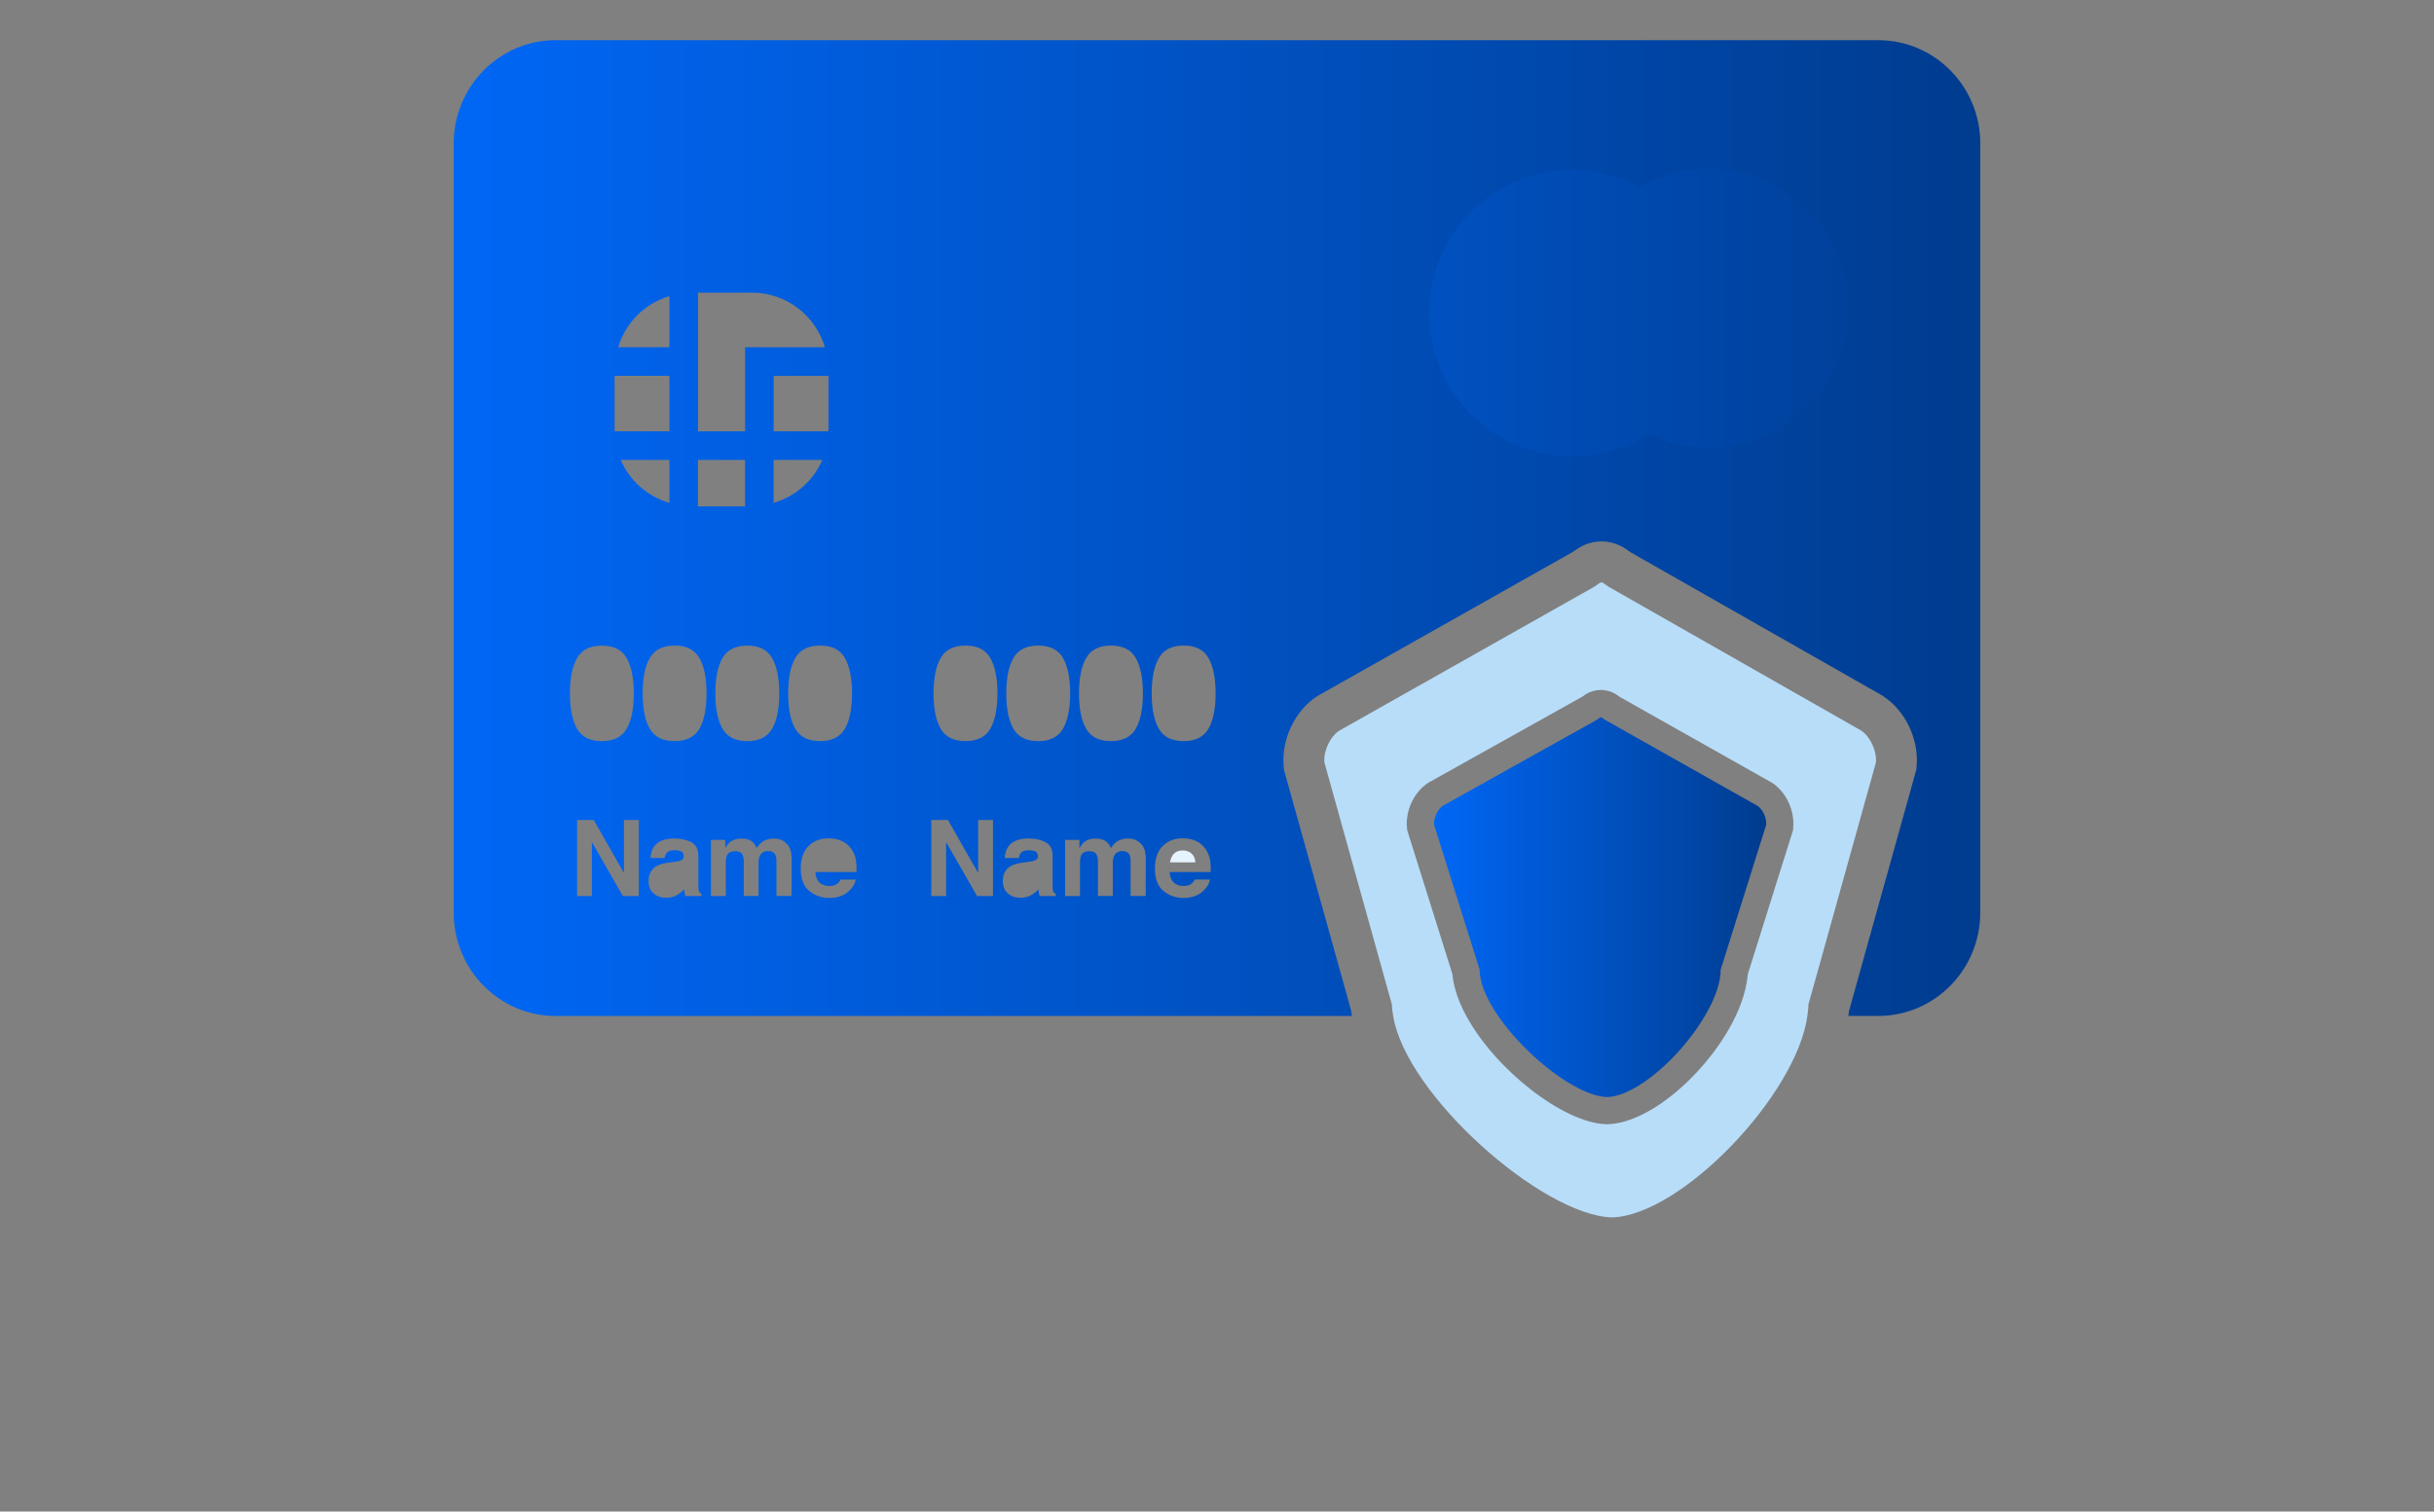 <?xml version="1.0" encoding="utf-8"?>
<!-- Generator: Adobe Illustrator 16.0.0, SVG Export Plug-In . SVG Version: 6.00 Build 0)  -->
<!DOCTYPE svg PUBLIC "-//W3C//DTD SVG 1.1//EN" "http://www.w3.org/Graphics/SVG/1.1/DTD/svg11.dtd">
<svg version="1.1" id="Layer_1" xmlns="http://www.w3.org/2000/svg" xmlns:xlink="http://www.w3.org/1999/xlink" x="0px" y="0px"
	 width="314px" height="195px" viewBox="0 0 314 195" enable-background="new 0 0 314 195" xml:space="preserve">
<rect x="0" y="0" width="314" height="195" fill="#808080" stroke="none"/>
<g id="Layer_1_1_" display="none">
	<g id="Layer_2" display="inline">
		<g id="Credit_Card-4">
			<path fill="#CFE9FF" d="M305.311,13.707v134.828c0,14.895-12.072,26.967-26.967,26.967H35.656
				c-14.893,0-26.965-12.072-26.965-26.967V13.707c0-14.894,12.072-26.966,26.965-26.966h242.688
				C293.238-13.259,305.311-1.187,305.311,13.707z M264.863,114.828c0.006-11.168-9.045-20.229-20.215-20.232
				c-6.781-0.004-13.113,3.391-16.862,9.045c-6.183-9.307-18.731-11.838-28.037-5.656s-11.836,18.732-5.653,28.037
				c6.18,9.303,18.73,11.836,28.035,5.654c2.242-1.49,4.164-3.412,5.655-5.654c6.173,9.309,18.726,11.85,28.03,5.674
				C261.471,127.943,264.865,121.611,264.863,114.828z M103.07,60.896V33.931c0-3.725-3.02-6.742-6.742-6.742H55.88
				c-3.724,0-6.74,3.02-6.74,6.742v26.965c0,3.726,3.018,6.743,6.74,6.743h40.448C100.051,67.638,103.07,64.621,103.07,60.896z"/>
			<path display="none" fill="#0067CC" d="M278.344-20H35.656C17.049-19.978,1.971-4.897,1.949,13.707v134.828
				c0.022,18.607,15.1,33.686,33.707,33.707h242.688c18.606-0.021,33.686-15.1,33.707-33.707V13.707
				C312.029-4.899,296.951-19.978,278.344-20z M298.57,148.535c0,11.172-9.057,20.227-20.227,20.227H35.656
				c-11.169,0-20.224-9.055-20.224-20.227V13.707c0-11.17,9.055-20.226,20.224-20.226h242.688c11.17,0,20.227,9.056,20.227,20.226
				V148.535z"/>
			<path display="none" fill="#3D9AE2" d="M55.879,74.378h40.448c7.446,0,13.483-6.035,13.483-13.481V33.931
				c0-7.445-6.037-13.482-13.483-13.482H55.879c-7.445,0-13.481,6.037-13.481,13.482v26.965
				C42.398,68.343,48.434,74.378,55.879,74.378z M55.879,33.931h40.448v26.965H55.879V33.931z"/>
			<path display="none" fill="#3D9AE2" d="M244.639,87.863c-6.166,0.01-12.141,2.137-16.923,6.025
				c-11.563-9.385-28.546-7.615-37.93,3.947c-9.386,11.564-7.617,28.547,3.946,37.932c9.902,8.035,24.08,8.035,33.981,0
				c11.563,9.383,28.548,7.615,37.933-3.947c9.383-11.563,7.615-28.547-3.947-37.932C256.876,89.977,250.85,87.848,244.639,87.863z
				 M210.932,128.311c-7.447,0-13.482-6.035-13.482-13.482c0-7.443,6.035-13.48,13.482-13.48c7.444,0,13.481,6.037,13.481,13.48
				C224.414,122.275,218.377,128.311,210.932,128.311z M244.639,128.311c-3.224,0.01-6.34-1.154-8.766-3.275
				c2.715-6.533,2.715-13.881,0-20.412c2.426-2.119,5.542-3.283,8.766-3.275c7.444,0,13.481,6.037,13.481,13.48
				C258.121,122.275,252.084,128.311,244.639,128.311z"/>
			<rect x="258.121" y="27.188" fill="#3D9AE2" width="13.482" height="26.967"/>
			<rect x="231.156" y="27.188" fill="#3D9AE2" width="13.482" height="26.967"/>
			<rect x="204.189" y="27.188" fill="#3D9AE2" width="13.482" height="26.967"/>
			<rect x="177.225" y="27.188" fill="#3D9AE2" width="13.481" height="26.967"/>
			<rect x="42.398" y="101.346" fill="#3D9AE2" width="13.481" height="13.48"/>
			<rect x="69.363" y="101.346" fill="#3D9AE2" width="13.483" height="13.48"/>
			<rect x="96.327" y="101.346" fill="#3D9AE2" width="13.483" height="13.48"/>
			<rect x="123.293" y="101.346" fill="#3D9AE2" width="13.482" height="13.48"/>
			<rect x="42.398" y="128.311" fill="#3D9AE2" width="94.379" height="13.482"/>
		</g>
	</g>
</g>
<g id="Layer_2_1_" display="none">
	<g id="XMLID_7_" display="inline">
		
			<linearGradient id="XMLID_2_" gradientUnits="userSpaceOnUse" x1="19.421" y1="144.238" x2="244.69" y2="144.238" gradientTransform="matrix(1 0 0 -1 24.945 225.359)">
			<stop  offset="0" style="stop-color:#0067F5"/>
			<stop  offset="1" style="stop-color:#003C8F"/>
		</linearGradient>
		<path id="XMLID_130_" fill="url(#XMLID_2_)" d="M257.14,162.684H56.861c-6.905,0-12.495-5.592-12.495-12.494V12.055
			c0-6.901,5.59-12.496,12.495-12.496H257.14c6.901,0,12.494,5.595,12.494,12.496v138.135
			C269.634,157.092,264.041,162.684,257.14,162.684"/>
		<rect id="XMLID_129_" x="63.786" y="112.195" fill="#3D9AE2" width="34.955" height="23.303"/>
		<rect id="XMLID_128_" x="114.278" y="112.195" fill="#3D9AE2" width="34.953" height="23.303"/>
		<rect id="XMLID_127_" x="164.769" y="112.195" fill="#3D9AE2" width="34.955" height="23.303"/>
		<rect id="XMLID_126_" x="215.261" y="112.195" fill="#3D9AE2" width="34.954" height="23.303"/>
		<path id="XMLID_125_" fill="#F4EDD7" d="M121.054,69.469H68.659c-2.687,0-4.873-2.182-4.873-4.873V27.739
			c0-2.692,2.186-4.875,4.873-4.875h52.395c2.692,0,4.875,2.183,4.875,4.875v36.856C125.929,67.288,123.746,69.469,121.054,69.469"
			/>
		<path id="XMLID_122_" fill="#F3D55C" d="M121.054,73.354H68.659c-4.827,0-8.758-3.93-8.758-8.758V27.739
			c0-4.829,3.931-8.761,8.758-8.761h52.395c4.828,0,8.76,3.932,8.76,8.761v36.856C129.813,69.424,125.882,73.354,121.054,73.354
			 M68.659,26.748c-0.551,0-0.99,0.443-0.99,0.991v36.856c0,0.549,0.439,0.99,0.99,0.99h52.395c0.549,0,0.991-0.441,0.991-0.99
			V27.739c0-0.548-0.442-0.991-0.991-0.991H68.659z"/>
		<path id="XMLID_121_" fill="#F4EDD7" d="M125.929,27.739c0-2.696-2.183-4.875-4.875-4.875h-18.429H91.964
			c-2.695,0-4.875,2.179-4.875,4.875v10.66v26.196c0,2.691,2.18,4.873,4.875,4.873h5.787c2.691,0,4.874-2.182,4.874-4.873V43.273
			c0-2.692,2.179-4.874,4.875-4.874h13.556c2.691,0,4.875-2.183,4.875-4.874v-5.786H125.929z"/>
		<path id="XMLID_118_" fill="#F3D55C" d="M97.751,73.354h-5.787c-4.828,0-8.759-3.93-8.759-8.758V27.739
			c0-4.829,3.931-8.761,8.759-8.761h29.09c4.828,0,8.76,3.932,8.76,8.761v5.786c0,4.828-3.932,8.758-8.76,8.758h-13.555
			c-0.553,0-0.991,0.441-0.991,0.99v21.322C106.509,69.424,102.578,73.354,97.751,73.354 M91.964,26.748
			c-0.551,0-0.99,0.443-0.99,0.991v36.856c0,0.549,0.438,0.99,0.99,0.99h5.787c0.547,0,0.99-0.441,0.99-0.99V43.273
			c0-4.828,3.93-8.758,8.758-8.758h13.555c0.549,0,0.991-0.442,0.991-0.99v-5.786c0-0.548-0.442-0.991-0.991-0.991H91.964z"/>
		<line id="XMLID_117_" fill="none" x1="102.625" y1="53.934" x2="125.929" y2="53.934"/>
		<path id="XMLID_116_" fill="#F3D55C" d="M125.929,57.818h-23.304c-2.147,0-3.884-1.738-3.884-3.885
			c0-2.144,1.736-3.883,3.884-3.883h23.304c2.147,0,3.885,1.739,3.885,3.883C129.813,56.08,128.076,57.818,125.929,57.818"/>
		<line id="XMLID_115_" fill="none" x1="87.09" y1="38.399" x2="63.786" y2="38.399"/>
		<path id="XMLID_114_" fill="#F3D55C" d="M87.09,42.283H63.787c-2.148,0-3.885-1.74-3.885-3.884c0-2.146,1.737-3.884,3.885-3.884
			H87.09c2.147,0,3.884,1.738,3.884,3.884C90.974,40.543,89.237,42.283,87.09,42.283"/>
		<line id="XMLID_113_" fill="none" x1="87.09" y1="53.934" x2="63.786" y2="53.934"/>
		<path id="XMLID_112_" fill="#F3D55C" d="M87.09,57.818H63.787c-2.148,0-3.885-1.738-3.885-3.885c0-2.144,1.737-3.883,3.885-3.883
			H87.09c2.147,0,3.884,1.739,3.884,3.883C90.974,56.08,89.237,57.818,87.09,57.818"/>
		<path id="XMLID_111_" fill="#3D9AE2" d="M199.724,18.979h-34.955c-2.146,0-3.885,1.74-3.885,3.886
			c0,2.144,1.737,3.884,3.885,3.884h34.955c2.148,0,3.883-1.74,3.883-3.884C203.606,20.719,201.872,18.979,199.724,18.979"/>
		<path id="XMLID_110_" fill="#3D9AE2" d="M254.099,22.864c0-2.146-1.733-3.886-3.884-3.886h-34.954
			c-2.148,0-3.885,1.74-3.885,3.886c0,2.144,1.734,3.884,3.885,3.884h34.954C252.364,26.748,254.099,25.006,254.099,22.864"/>
		<path id="XMLID_109_" fill="#3D9AE2" d="M168.651,38.399h-3.883c-2.146,0-3.885,1.739-3.885,3.884s1.737,3.885,3.885,3.885h3.883
			c2.148,0,3.885-1.74,3.885-3.885S170.8,38.399,168.651,38.399"/>
		<path id="XMLID_108_" fill="#3D9AE2" d="M191.956,38.399h-7.768c-2.148,0-3.885,1.739-3.885,3.884s1.735,3.885,3.885,3.885h7.768
			c2.148,0,3.883-1.74,3.883-3.885S194.104,38.399,191.956,38.399"/>
		<path id="XMLID_107_" fill="#3D9AE2" d="M211.376,38.399h-3.886c-2.146,0-3.884,1.739-3.884,3.884s1.736,3.885,3.884,3.885h3.886
			c2.146,0,3.885-1.74,3.885-3.885S213.522,38.399,211.376,38.399"/>
		<path id="XMLID_106_" fill="#3D9AE2" d="M234.679,38.399h-7.768c-2.146,0-3.885,1.739-3.885,3.884s1.738,3.885,3.885,3.885h7.768
			c2.148,0,3.885-1.74,3.885-3.885S236.827,38.399,234.679,38.399"/>
		<path id="XMLID_105_" fill="#3D9AE2" d="M247.457,39.524c-0.702,0.737-1.126,1.748-1.126,2.759c0,1.012,0.424,2.021,1.126,2.76
			c0.733,0.697,1.705,1.125,2.758,1.125c1.009,0,2.017-0.428,2.759-1.125c0.697-0.738,1.125-1.748,1.125-2.76
			c0-1.011-0.428-2.021-1.125-2.759C251.496,38.088,248.896,38.088,247.457,39.524"/>
	</g>
</g>
<g id="Layer_3">
	<g>
		<g>
			
				<linearGradient id="SVGID_1_" gradientUnits="userSpaceOnUse" x1="84.65" y1="184.019" x2="229.674" y2="184.019" gradientTransform="matrix(1 0 0 -1 24.945 225.359)">
				<stop  offset="0" style="stop-color:#0067F5"/>
				<stop  offset="1" style="stop-color:#003C8F"/>
			</linearGradient>
			<rect x="109.595" y="14.553" fill="url(#SVGID_1_)" width="145.023" height="53.574"/>
			<path display="none" fill="#B7DDF9" d="M87.026,85.219c-0.695,0-1.16,0.35-1.38,1.035c-0.228,0.689-0.34,1.76-0.34,3.201
				c0,1.371,0.112,2.422,0.34,3.15c0.222,0.732,0.687,1.088,1.38,1.088c0.699,0,1.157-0.355,1.371-1.088
				c0.217-0.729,0.322-1.771,0.322-3.15c0-1.441-0.104-2.512-0.322-3.201C88.183,85.568,87.722,85.219,87.026,85.219z"/>
			<path display="none" fill="#B7DDF9" d="M87.322,112.379l-0.435,0.072c-0.402,0.072-0.695,0.164-0.87,0.264
				c-0.3,0.172-0.445,0.441-0.445,0.805c0,0.322,0.093,0.561,0.274,0.705c0.185,0.145,0.404,0.217,0.668,0.217
				c0.414,0,0.791-0.117,1.145-0.361c0.35-0.236,0.529-0.672,0.547-1.313v-0.705c-0.119,0.072-0.244,0.139-0.369,0.186
				C87.708,112.293,87.54,112.34,87.322,112.379z"/>
			<path display="none" fill="#B7DDF9" d="M77.647,93.695c0.699,0,1.154-0.361,1.371-1.094c0.214-0.725,0.322-1.773,0.322-3.15
				c0-1.443-0.107-2.506-0.322-3.197c-0.217-0.691-0.672-1.033-1.371-1.033c-0.695,0-1.163,0.348-1.384,1.033
				c-0.228,0.691-0.341,1.76-0.341,3.197c0,1.377,0.113,2.418,0.341,3.15C76.484,93.334,76.945,93.695,77.647,93.695z"/>
			<path display="none" fill="#B7DDF9" d="M96.409,93.695c0.697,0,1.153-0.361,1.37-1.094c0.211-0.725,0.323-1.773,0.323-3.15
				c0-1.443-0.107-2.506-0.323-3.197c-0.217-0.691-0.676-1.033-1.37-1.033c-0.695,0-1.16,0.348-1.388,1.033
				c-0.222,0.691-0.336,1.76-0.336,3.197c0,1.377,0.112,2.418,0.336,3.15C95.251,93.334,95.712,93.695,96.409,93.695z"/>
			<path display="none" fill="#B7DDF9" d="M106.884,109.711c-0.486,0-0.862,0.137-1.129,0.412c-0.271,0.279-0.436,0.654-0.508,1.123
				h3.267c-0.036-0.508-0.205-0.885-0.505-1.143C107.704,109.842,107.329,109.711,106.884,109.711z"/>
			<path display="none" fill="#B7DDF9" d="M133.021,112.379l-0.437,0.072c-0.403,0.072-0.693,0.164-0.871,0.264
				c-0.297,0.172-0.445,0.441-0.445,0.805c0,0.322,0.092,0.561,0.277,0.705c0.181,0.145,0.404,0.217,0.668,0.217
				c0.416,0,0.793-0.117,1.147-0.361c0.343-0.236,0.526-0.672,0.541-1.313v-0.705c-0.119,0.072-0.244,0.139-0.369,0.186
				C133.403,112.293,133.239,112.34,133.021,112.379z"/>
			<path display="none" fill="#B7DDF9" d="M124.554,85.219c-0.698,0-1.16,0.35-1.385,1.035c-0.224,0.689-0.34,1.76-0.34,3.201
				c0,1.371,0.116,2.422,0.34,3.15c0.225,0.732,0.689,1.088,1.385,1.088s1.154-0.355,1.371-1.088
				c0.218-0.729,0.322-1.771,0.322-3.15c0-1.441-0.104-2.512-0.322-3.201C125.708,85.568,125.249,85.219,124.554,85.219z"/>
			<path display="none" fill="#B7DDF9" d="M105.794,93.695c0.699,0,1.152-0.361,1.371-1.094c0.211-0.725,0.323-1.773,0.323-3.15
				c0-1.443-0.112-2.506-0.323-3.197c-0.218-0.691-0.676-1.033-1.371-1.033c-0.696,0-1.158,0.348-1.389,1.033
				c-0.224,0.691-0.335,1.76-0.335,3.197c0,1.377,0.108,2.418,0.335,3.15C104.636,93.334,105.095,93.695,105.794,93.695z"/>
			<path display="none" fill="#B7DDF9" d="M152.708,85.219c-0.699,0-1.166,0.35-1.392,1.035c-0.226,0.689-0.337,1.76-0.337,3.201
				c0,1.371,0.111,2.422,0.337,3.15c0.226,0.732,0.692,1.088,1.392,1.088c0.692,0,1.152-0.355,1.363-1.088
				c0.219-0.729,0.33-1.771,0.33-3.15c0-1.441-0.111-2.512-0.33-3.201C153.86,85.568,153.406,85.219,152.708,85.219z"/>
			<path display="none" fill="#B7DDF9" d="M133.938,85.219c-0.698,0-1.16,0.35-1.392,1.035c-0.219,0.689-0.334,1.76-0.334,3.201
				c0,1.371,0.115,2.422,0.334,3.15c0.23,0.732,0.692,1.088,1.392,1.088c0.692,0,1.147-0.355,1.371-1.088
				c0.211-0.729,0.323-1.771,0.323-3.15c0-1.441-0.112-2.512-0.323-3.201C135.091,85.568,134.636,85.219,133.938,85.219z"/>
			<path display="none" fill="#B7DDF9" d="M143.322,93.695c0.692,0,1.153-0.361,1.371-1.094c0.211-0.725,0.323-1.773,0.323-3.15
				c0-1.443-0.112-2.506-0.323-3.197c-0.217-0.691-0.679-1.033-1.371-1.033c-0.698,0-1.159,0.348-1.391,1.033
				c-0.224,0.691-0.337,1.76-0.337,3.197c0,1.377,0.113,2.418,0.337,3.15C142.163,93.338,142.624,93.695,143.322,93.695z"/>
			<path fill="#E6F4FF" d="M152.583,109.711c-0.488,0-0.863,0.137-1.135,0.412c-0.264,0.279-0.436,0.654-0.507,1.123h3.271
				c-0.041-0.508-0.205-0.885-0.51-1.143C153.406,109.842,153.023,109.711,152.583,109.711z"/>
			
				<linearGradient id="SVGID_2_" gradientUnits="userSpaceOnUse" x1="33.585" y1="157.232" x2="230.525" y2="157.232" gradientTransform="matrix(1 0 0 -1 24.945 225.359)">
				<stop  offset="0" style="stop-color:#0067F5"/>
				<stop  offset="1" style="stop-color:#003C8F"/>
			</linearGradient>
			<path fill="url(#SVGID_2_)" d="M255.47,18.504c0-7.346-5.891-13.32-13.147-13.32H71.683c-7.246,0-13.152,5.975-13.152,13.32
				v99.24c0,7.355,5.906,13.326,13.152,13.326h102.734c-0.026-0.217-0.092-0.436-0.105-0.658l-0.79-2.854l-0.981-3.52l-6.775-24.268
				l-0.126-0.482l-0.046-0.5c-0.289-3.439,1.482-7.125,4.316-8.963l0.131-0.086l0.146-0.078l32.697-18.448l0.211-0.146
				c0.513-0.361,1.699-1.219,3.505-1.219c1.827,0,3.021,0.869,3.526,1.246c0.053,0.039,0.111,0.08,0.186,0.131l32.38,18.428
				l0.146,0.086l0.133,0.092c2.82,1.848,4.58,5.529,4.289,8.957l-0.039,0.494l-0.139,0.48l-6.77,24.273l-0.98,3.514l-0.791,2.84
				c-0.021,0.219-0.065,0.455-0.101,0.674h3.877c7.248,0,13.147-5.971,13.147-13.328V18.504H255.47L255.47,18.504z M151.653,114.027
				c0.289,0.186,0.641,0.271,1.055,0.271c0.428,0,0.777-0.105,1.047-0.338c0.146-0.117,0.276-0.281,0.391-0.494h1.938
				c-0.053,0.43-0.283,0.871-0.705,1.313c-0.646,0.705-1.563,1.063-2.729,1.063c-0.962,0-1.82-0.305-2.551-0.896
				c-0.738-0.6-1.107-1.568-1.107-2.9c0-1.26,0.329-2.223,0.995-2.895c0.673-0.672,1.529-1.002,2.597-1.002
				c0.633,0,1.201,0.113,1.707,0.336c0.502,0.232,0.916,0.588,1.252,1.074c0.303,0.43,0.488,0.93,0.582,1.504
				c0.053,0.328,0.07,0.803,0.06,1.436h-5.28C150.921,113.23,151.179,113.736,151.653,114.027z M155.896,94.012
				c-0.612,1.061-1.674,1.594-3.196,1.594c-1.521,0-2.59-0.525-3.203-1.594c-0.611-1.063-0.922-2.584-0.922-4.563
				c0-1.971,0.311-3.492,0.922-4.561c0.621-1.068,1.682-1.607,3.203-1.607c1.518,0,2.584,0.533,3.196,1.607
				c0.612,1.061,0.924,2.59,0.924,4.561C156.82,91.428,156.517,92.951,155.896,94.012z M145.729,110.297
				c-0.172-0.336-0.481-0.508-0.937-0.508c-0.521,0-0.883,0.217-1.082,0.652c-0.104,0.23-0.158,0.5-0.158,0.83v4.316h-1.911v-4.316
				c0-0.428-0.046-0.746-0.132-0.943c-0.164-0.348-0.475-0.52-0.942-0.52c-0.541,0-0.903,0.172-1.087,0.52
				c-0.1,0.211-0.152,0.502-0.152,0.896v4.371h-1.924v-7.244h1.846v1.055c0.237-0.375,0.455-0.646,0.666-0.805
				c0.361-0.283,0.842-0.422,1.43-0.422c0.553,0,1,0.119,1.338,0.363c0.275,0.225,0.488,0.514,0.632,0.869
				c0.25-0.424,0.554-0.738,0.917-0.936c0.395-0.205,0.822-0.299,1.313-0.299c0.315,0,0.631,0.053,0.941,0.186
				c0.305,0.125,0.594,0.344,0.844,0.652c0.205,0.258,0.344,0.566,0.409,0.936c0.054,0.238,0.073,0.596,0.073,1.068l-0.014,4.568
				h-1.943v-4.615C145.859,110.699,145.813,110.475,145.729,110.297z M133.595,109.854c-0.217-0.111-0.521-0.164-0.924-0.164
				c-0.453,0-0.775,0.111-0.963,0.338c-0.136,0.164-0.225,0.381-0.271,0.658h-1.83c0.04-0.633,0.218-1.154,0.534-1.563
				c0.504-0.641,1.367-0.955,2.596-0.955c0.797,0,1.502,0.158,2.128,0.475c0.62,0.316,0.923,0.91,0.923,1.771v3.336
				c0,0.23,0.008,0.5,0.014,0.838c0.013,0.25,0.053,0.42,0.117,0.5c0.066,0.092,0.152,0.166,0.277,0.225v0.277h-2.063
				c-0.06-0.146-0.092-0.283-0.118-0.41c-0.026-0.131-0.04-0.277-0.054-0.441c-0.263,0.283-0.565,0.527-0.91,0.727
				c-0.416,0.236-0.875,0.35-1.391,0.35c-0.664,0-1.209-0.186-1.642-0.561c-0.429-0.375-0.646-0.908-0.646-1.596
				c0-0.891,0.342-1.537,1.037-1.938c0.379-0.211,0.938-0.369,1.678-0.461l0.654-0.086c0.348-0.039,0.6-0.092,0.758-0.164
				c0.271-0.111,0.408-0.297,0.408-0.535C133.904,110.178,133.798,109.975,133.595,109.854z M133.938,95.613
				c-1.524,0-2.589-0.533-3.205-1.602c-0.61-1.063-0.92-2.584-0.92-4.557c0-1.971,0.308-3.49,0.92-4.566
				c0.616-1.066,1.681-1.607,3.205-1.607c1.517,0,2.583,0.541,3.196,1.607c0.613,1.076,0.923,2.598,0.923,4.566
				c0,1.971-0.31,3.488-0.923,4.557C136.521,95.072,135.46,95.613,133.938,95.613z M139.196,89.451c0-1.971,0.311-3.492,0.924-4.563
				c0.611-1.066,1.68-1.607,3.202-1.607c1.517,0,2.577,0.535,3.196,1.607c0.613,1.063,0.923,2.592,0.923,4.563
				c0,1.977-0.31,3.492-0.923,4.561c-0.613,1.061-1.674,1.594-3.196,1.594s-2.591-0.525-3.202-1.594
				C139.507,92.951,139.196,91.428,139.196,89.451z M127.753,94.012c-0.609,1.061-1.678,1.594-3.199,1.594
				c-1.52,0-2.586-0.525-3.2-1.594c-0.62-1.063-0.922-2.584-0.922-4.563c0-1.971,0.303-3.492,0.922-4.561
				c0.61-1.068,1.674-1.607,3.2-1.607c1.519,0,2.587,0.533,3.199,1.607c0.617,1.061,0.922,2.59,0.922,4.561
				C128.673,91.428,128.363,92.951,127.753,94.012z M128.097,105.781v9.809h-2.051l-3.994-6.961v6.961h-1.907v-9.809h2.147
				l3.896,6.842v-6.842H128.097z M105.962,114.027c0.287,0.186,0.64,0.271,1.047,0.271c0.432,0,0.781-0.105,1.052-0.338
				c0.146-0.117,0.276-0.281,0.392-0.494h1.938c-0.054,0.43-0.283,0.871-0.702,1.313c-0.648,0.705-1.559,1.063-2.729,1.063
				c-0.961,0-1.818-0.305-2.555-0.896c-0.738-0.6-1.107-1.568-1.107-2.9c0-1.26,0.336-2.223,1-2.895
				c0.668-0.672,1.529-1.002,2.597-1.002c0.632,0,1.196,0.113,1.706,0.336c0.501,0.232,0.92,0.588,1.256,1.074
				c0.297,0.43,0.488,0.93,0.577,1.504c0.049,0.328,0.071,0.803,0.062,1.436H105.2C105.229,113.23,105.483,113.736,105.962,114.027z
				 M100.03,110.297c-0.168-0.336-0.48-0.508-0.933-0.508c-0.521,0-0.884,0.217-1.084,0.652c-0.103,0.23-0.157,0.5-0.157,0.83v4.316
				h-1.904v-4.316c0-0.428-0.047-0.746-0.136-0.943c-0.157-0.348-0.472-0.52-0.938-0.52c-0.541,0-0.903,0.172-1.088,0.52
				c-0.103,0.211-0.151,0.502-0.151,0.896v4.371h-1.921v-7.244h1.843v1.055c0.233-0.375,0.458-0.646,0.665-0.805
				c0.365-0.283,0.841-0.422,1.427-0.422c0.558,0,1.002,0.119,1.345,0.363c0.277,0.225,0.484,0.514,0.629,0.869
				c0.25-0.424,0.558-0.738,0.922-0.936c0.393-0.205,0.824-0.299,1.307-0.299c0.318,0,0.635,0.053,0.941,0.186
				c0.313,0.125,0.594,0.344,0.845,0.652c0.204,0.258,0.342,0.566,0.411,0.936c0.05,0.238,0.07,0.596,0.07,1.068l-0.014,4.568
				h-1.945v-4.615C100.165,110.699,100.118,110.475,100.03,110.297z M87.896,109.854c-0.211-0.111-0.519-0.164-0.923-0.164
				c-0.451,0-0.774,0.111-0.965,0.338c-0.135,0.164-0.223,0.381-0.271,0.658h-1.828c0.039-0.633,0.221-1.154,0.533-1.563
				c0.504-0.641,1.371-0.955,2.594-0.955c0.801,0,1.506,0.158,2.129,0.475c0.619,0.316,0.926,0.91,0.926,1.771v3.336
				c0,0.23,0.002,0.5,0.013,0.838c0.015,0.25,0.053,0.42,0.116,0.5c0.066,0.092,0.15,0.166,0.277,0.225v0.277h-2.066
				c-0.053-0.146-0.094-0.283-0.116-0.41c-0.022-0.131-0.042-0.277-0.056-0.441c-0.264,0.283-0.566,0.527-0.91,0.727
				c-0.411,0.236-0.876,0.35-1.393,0.35c-0.664,0-1.207-0.186-1.643-0.561c-0.428-0.375-0.643-0.908-0.643-1.596
				c0-0.891,0.344-1.537,1.039-1.938c0.379-0.211,0.938-0.369,1.676-0.461l0.646-0.086c0.354-0.039,0.61-0.092,0.766-0.164
				c0.27-0.111,0.408-0.297,0.408-0.535C88.21,110.178,88.104,109.975,87.896,109.854z M90.227,94.012
				c-0.613,1.061-1.681,1.594-3.2,1.594s-2.587-0.525-3.199-1.594c-0.613-1.063-0.92-2.584-0.92-4.563
				c0-1.971,0.303-3.492,0.92-4.561c0.612-1.068,1.68-1.607,3.199-1.607s2.587,0.533,3.2,1.607c0.612,1.061,0.919,2.59,0.919,4.561
				C91.148,91.428,90.839,92.951,90.227,94.012z M79.288,55.48v-6.998h7.072v7.156h-7.049C79.312,55.585,79.288,55.539,79.288,55.48
				z M106.874,55.48c0,0.059-0.017,0.105-0.02,0.16h-7.049v-7.152h7.072v6.992H106.874L106.874,55.48z M99.802,59.33h6.285
				c-1.142,2.684-3.461,4.713-6.285,5.551V59.33z M97.968,44.796L97.968,44.796L96.122,44.8v10.838h-6.074V37.754h6.983
				c4.445,0,8.177,2.986,9.39,7.046L97.968,44.796L97.968,44.796z M86.36,44.796h-6.609c0.945-3.17,3.437-5.654,6.609-6.596V44.796z
				 M86.36,59.33v5.551c-2.828-0.838-5.145-2.867-6.288-5.551H86.36z M90.042,59.33h6.073v5.998h-6.073V59.33z M96.409,83.289
				c1.518,0,2.586,0.533,3.199,1.607c0.609,1.063,0.92,2.59,0.92,4.561s-0.307,3.494-0.92,4.555
				c-0.609,1.068-1.682,1.602-3.199,1.602c-1.523,0-2.587-0.533-3.203-1.602c-0.613-1.061-0.92-2.584-0.92-4.555
				s0.303-3.498,0.92-4.561C93.821,83.822,94.886,83.289,96.409,83.289z M77.647,83.289c1.52,0,2.583,0.533,3.195,1.607
				c0.613,1.063,0.92,2.59,0.92,4.561s-0.303,3.494-0.92,4.555c-0.612,1.068-1.676,1.602-3.195,1.602
				c-1.523,0-2.587-0.533-3.203-1.602c-0.609-1.061-0.923-2.584-0.923-4.555s0.31-3.498,0.923-4.561
				C75.054,83.822,76.118,83.289,77.647,83.289z M74.448,105.781h2.148l3.896,6.842v-6.842h1.91v9.809h-2.053l-3.994-6.961v6.961
				h-1.907L74.448,105.781L74.448,105.781z M101.675,89.451c0-1.971,0.303-3.492,0.918-4.563c0.609-1.066,1.678-1.607,3.203-1.607
				c1.521,0,2.584,0.535,3.201,1.607c0.609,1.063,0.918,2.592,0.918,4.563c0,1.977-0.306,3.492-0.918,4.561
				c-0.613,1.061-1.682,1.594-3.201,1.594c-1.521,0-2.586-0.525-3.203-1.594C101.978,92.951,101.675,91.428,101.675,89.451z
				 M220.46,57.806c-2.774,0-5.379-0.684-7.73-1.811c-2.866,1.822-6.234,2.908-9.866,2.908c-10.202,0-18.506-8.297-18.506-18.505
				c0-10.203,8.297-18.504,18.506-18.504c3.158,0,6.097,0.873,8.693,2.277c2.637-1.513,5.653-2.449,8.903-2.449
				c9.951,0,18.045,8.09,18.045,18.039C238.499,49.71,230.411,57.806,220.46,57.806z"/>
			<path display="none" fill="#E6F4FF" d="M205.993,39.291h-1.76h-1.76c0.021-0.801,0.111-1.582,0.236-2.354h1.76h1.752h9.896
				c-0.187-0.973-0.469-1.898-0.817-2.801h-8.219h-1.832h-1.84c0.284-0.834,0.613-1.637,0.995-2.416h1.983h2.005h5.68
				c-0.612-1.008-1.304-1.953-2.12-2.801h-1.049h-2.499h-2.26c0.666-0.877,1.396-1.689,2.207-2.432
				c-1.706-0.676-3.552-1.078-5.489-1.078c-8.271,0-14.986,6.725-14.986,14.991c0,8.268,6.715,14.993,14.986,14.993
				c2.327,0,4.51-0.578,6.473-1.531c-0.627-0.504-1.266-1.008-1.832-1.596h2.644h0.172c0.435-0.338,0.771-0.787,1.172-1.172
				c0.541-0.529,1.142-1.016,1.614-1.623h-3.367h-2.279h-2.148c-0.447-0.688-0.83-1.414-1.18-2.164h1.988h1.998h6.373
				c0.475-0.889,0.855-1.818,1.167-2.799h-8.853h-1.832h-1.832c-0.211-0.783-0.368-1.588-0.481-2.418h1.761h1.76h10.012
				c0.105-0.721,0.225-1.439,0.225-2.194c0-0.207-0.06-0.397-0.066-0.603h-10.354v-0.004H205.993z"/>
			<path fill="#97D5FF" d="M208.175,157.059c-0.072,0-0.15,0-0.225-0.008c-0.072,0.008-0.15,0.008-0.217,0.008H208.175z"/>
			<path fill="#B7DDF9" d="M233.161,131.07c0.064-0.5,0.131-1.002,0.131-1.482l0.573-2.035l0.981-3.514l7.164-25.689
				c0.119-1.49-0.738-3.33-1.924-4.113l-32.551-18.532c-0.602-0.391-0.766-0.588-0.932-0.588c-0.165,0-0.342,0.191-0.93,0.574
				l-32.887,18.561c-1.193,0.77-2.058,2.607-1.932,4.1l7.163,25.689l0.976,3.514l0.574,2.035c0,0.48,0.078,0.977,0.164,1.482
				c1.635,10.145,19.206,25.725,28.229,25.98C216.929,156.795,231.77,141.213,233.161,131.07z M207.437,145.029L207.437,145.029
				l-0.258,0.008v-0.008c-5.535-0.189-14.281-7.072-18.018-13.959c-0.646-1.186-1.142-2.365-1.443-3.52
				c-0.166-0.625-0.299-1.244-0.338-1.846l-0.521-1.668l-5.205-16.566l-0.118-0.377l-0.035-0.396
				c-0.176-2.16,0.918-4.486,2.664-5.652l0.119-0.08l0.125-0.072l19.705-11.008l0.073-0.045c0.297-0.23,1.112-0.83,2.333-0.83
				c1.238,0,2.057,0.611,2.365,0.844l0.064,0.047l19.497,10.992l0.132,0.072l0.117,0.08c1.729,1.172,2.821,3.498,2.645,5.652
				l-0.026,0.391l-0.119,0.383l-5.204,16.568l-0.521,1.652c-0.047,0.602-0.151,1.229-0.297,1.859
				c-0.264,1.146-0.692,2.326-1.258,3.52C220.704,137.893,213.145,144.838,207.437,145.029z"/>
			<path fill="#6DB6F7" d="M207.437,141.518c-0.04,0-0.086,0-0.125,0c-0.046,0-0.094,0-0.133,0H207.437z"/>
			
				<linearGradient id="SVGID_3_" gradientUnits="userSpaceOnUse" x1="160.058" y1="108.336" x2="202.909" y2="108.336" gradientTransform="matrix(1 0 0 -1 24.945 225.359)">
				<stop  offset="0" style="stop-color:#0067F5"/>
				<stop  offset="1" style="stop-color:#003C8F"/>
			</linearGradient>
			<path fill="url(#SVGID_3_)" d="M226.728,103.957l-19.66-11.086c-0.35-0.23-0.447-0.35-0.541-0.35
				c-0.092,0-0.197,0.119-0.533,0.342l-19.871,11.094c-0.686,0.469-1.188,1.563-1.113,2.457l5.543,17.631l0.33,1.055
				c0,0.758,0.177,1.596,0.5,2.459c0.416,1.133,1.074,2.32,1.898,3.514c3.538,5.154,10.148,10.334,14.031,10.453
				c3.855-0.119,9.596-5.299,12.62-10.453c0.704-1.193,1.272-2.387,1.622-3.514c0.271-0.863,0.422-1.693,0.422-2.459l0.329-1.055
				l5.543-17.631C227.921,105.518,227.419,104.418,226.728,103.957z"/>
		</g>
	</g>
</g>
<g id="Layer_4" display="none">
	<g display="inline">
		<g>
			
				<linearGradient id="SVGID_4_" gradientUnits="userSpaceOnUse" x1="35.504" y1="144.238" x2="228.606" y2="144.238" gradientTransform="matrix(1 0 0 -1 24.945 225.359)">
				<stop  offset="0" style="stop-color:#0067F5"/>
				<stop  offset="1" style="stop-color:#003C8F"/>
			</linearGradient>
			<path fill="url(#SVGID_4_)" d="M240.914,19.511H73.088c-6.969,0-12.639,5.743-12.639,12.805v97.611
				c0,7.059,5.669,12.805,12.639,12.805h167.826c6.967,0,12.637-5.746,12.637-12.805V32.315
				C253.551,25.254,247.881,19.511,240.914,19.511z M247.234,129.927c0,3.574-2.837,6.488-6.32,6.488H73.088
				c-3.485,0-6.317-2.914-6.317-6.488V32.315c0-3.575,2.838-6.484,6.317-6.484h167.826c3.483,0,6.32,2.909,6.32,6.484V129.927
				L247.234,129.927z"/>
			
				<linearGradient id="SVGID_5_" gradientUnits="userSpaceOnUse" x1="51.039" y1="128.182" x2="58.494" y2="128.182" gradientTransform="matrix(1 0 0 -1 24.945 225.359)">
				<stop  offset="0" style="stop-color:#0067F5"/>
				<stop  offset="1" style="stop-color:#003C8F"/>
			</linearGradient>
			<path fill="url(#SVGID_5_)" d="M82.605,101.31c0.551-0.963,0.833-2.342,0.833-4.125s-0.282-3.164-0.833-4.133
				c-0.557-0.972-1.516-1.451-2.896-1.451c-1.375,0-2.343,0.479-2.896,1.451c-0.555,0.969-0.829,2.35-0.829,4.133
				s0.278,3.16,0.829,4.125c0.557,0.967,1.521,1.446,2.896,1.446C81.09,102.757,82.055,102.276,82.605,101.31z M78.459,100.03
				c-0.209-0.657-0.31-1.604-0.31-2.846c0-1.308,0.101-2.27,0.31-2.896c0.203-0.628,0.621-0.94,1.256-0.94
				c0.627,0,1.041,0.313,1.237,0.94c0.198,0.626,0.296,1.588,0.296,2.896c0,1.24-0.098,2.201-0.296,2.846
				c-0.196,0.664-0.61,0.996-1.237,0.996C79.08,101.026,78.66,100.694,78.459,100.03z"/>
			
				<linearGradient id="SVGID_6_" gradientUnits="userSpaceOnUse" x1="60.114" y1="128.275" x2="64.835" y2="128.275" gradientTransform="matrix(1 0 0 -1 24.945 225.359)">
				<stop  offset="0" style="stop-color:#0067F5"/>
				<stop  offset="1" style="stop-color:#003C8F"/>
			</linearGradient>
			<path fill="url(#SVGID_6_)" d="M89.779,102.492v-10.82h-1.777c0,0.095-0.029,0.243-0.082,0.437
				c-0.096,0.322-0.231,0.576-0.418,0.775c-0.267,0.287-0.617,0.471-1.043,0.561c-0.264,0.064-0.734,0.105-1.4,0.136v1.455h2.545
				v7.461h2.177L89.779,102.492L89.779,102.492z"/>
			
				<linearGradient id="SVGID_7_" gradientUnits="userSpaceOnUse" x1="68.028" y1="128.303" x2="75.438" y2="128.303" gradientTransform="matrix(1 0 0 -1 24.945 225.359)">
				<stop  offset="0" style="stop-color:#0067F5"/>
				<stop  offset="1" style="stop-color:#003C8F"/>
			</linearGradient>
			<path fill="url(#SVGID_7_)" d="M95.621,98.071c-1.132,0.811-1.849,1.568-2.146,2.291c-0.317,0.64-0.479,1.352-0.503,2.13h7.41
				v-1.875h-4.722c0.132-0.226,0.3-0.421,0.498-0.593c0.192-0.166,0.56-0.443,1.091-0.822l0.853-0.6
				c0.717-0.51,1.231-0.965,1.546-1.387c0.477-0.615,0.72-1.33,0.72-2.126c0-1.053-0.341-1.885-1.016-2.519
				c-0.677-0.641-1.591-0.95-2.731-0.95c-1.451,0-2.457,0.542-3.021,1.616c-0.303,0.566-0.467,1.311-0.504,2.23h2.068
				c0.026-0.609,0.106-1.052,0.242-1.33c0.23-0.486,0.672-0.726,1.318-0.726c0.474,0,0.832,0.153,1.093,0.456
				c0.255,0.302,0.379,0.681,0.379,1.145c0,0.563-0.222,1.077-0.664,1.545C97.234,96.868,96.598,97.365,95.621,98.071z"/>
			
				<linearGradient id="SVGID_8_" gradientUnits="userSpaceOnUse" x1="76.453" y1="128.175" x2="83.93" y2="128.175" gradientTransform="matrix(1 0 0 -1 24.945 225.359)">
				<stop  offset="0" style="stop-color:#0067F5"/>
				<stop  offset="1" style="stop-color:#003C8F"/>
			</linearGradient>
			<path fill="url(#SVGID_8_)" d="M105.1,101.026c-0.682,0-1.149-0.262-1.407-0.782c-0.14-0.287-0.21-0.64-0.21-1.078h-2.085
				c0.034,0.858,0.207,1.562,0.521,2.091c0.598,0.996,1.655,1.496,3.193,1.496c1.238,0,2.18-0.34,2.813-1.037
				c0.629-0.695,0.951-1.498,0.951-2.412c0-0.869-0.271-1.564-0.812-2.063c-0.364-0.331-0.644-0.497-0.835-0.497
				c0.258-0.098,0.51-0.285,0.746-0.564c0.38-0.437,0.566-0.976,0.566-1.609c0-0.9-0.314-1.616-0.951-2.149
				c-0.635-0.536-1.467-0.804-2.5-0.804c-0.555,0-1.025,0.063-1.408,0.199c-0.381,0.136-0.711,0.328-0.989,0.576
				c-0.379,0.358-0.647,0.752-0.823,1.178c-0.166,0.484-0.254,0.994-0.271,1.527h1.984c-0.013-0.527,0.1-0.953,0.338-1.273
				c0.236-0.32,0.604-0.479,1.102-0.479c0.438,0,0.775,0.129,1.02,0.391c0.236,0.261,0.361,0.593,0.361,1.008
				c0,0.633-0.236,1.061-0.711,1.268c-0.27,0.125-0.752,0.195-1.439,0.201v1.521c0.705,0,1.219,0.066,1.549,0.201
				c0.578,0.24,0.863,0.713,0.863,1.428c0,0.539-0.154,0.941-0.463,1.232C105.881,100.884,105.514,101.026,105.1,101.026z"/>
			
				<linearGradient id="SVGID_9_" gradientUnits="userSpaceOnUse" x1="93.436" y1="128.246" x2="101.024" y2="128.246" gradientTransform="matrix(1 0 0 -1 24.945 225.359)">
				<stop  offset="0" style="stop-color:#0067F5"/>
				<stop  offset="1" style="stop-color:#003C8F"/>
			</linearGradient>
			<path fill="url(#SVGID_9_)" d="M124.743,102.492v-2.337h1.226v-1.658h-1.226v-6.764h-2.384l-3.979,6.568v1.854h4.283v2.337
				H124.743z M119.963,98.503l2.701-4.662v4.662H119.963z"/>
			
				<linearGradient id="SVGID_10_" gradientUnits="userSpaceOnUse" x1="101.928" y1="128.065" x2="109.411" y2="128.065" gradientTransform="matrix(1 0 0 -1 24.945 225.359)">
				<stop  offset="0" style="stop-color:#0067F5"/>
				<stop  offset="1" style="stop-color:#003C8F"/>
			</linearGradient>
			<path fill="url(#SVGID_10_)" d="M134.355,98.911c0-1.148-0.332-2.02-0.999-2.621c-0.669-0.596-1.445-0.9-2.34-0.9
				c-0.441,0-0.818,0.057-1.125,0.166c-0.185,0.068-0.438,0.213-0.765,0.43l0.385-2.36h4.418v-1.81h-5.953l-0.758,5.978l1.9,0.089
				c0.172-0.32,0.422-0.545,0.758-0.664c0.188-0.064,0.41-0.101,0.67-0.101c0.545,0,0.944,0.192,1.203,0.573
				c0.254,0.381,0.385,0.843,0.385,1.402c0,0.561-0.139,1.021-0.412,1.4c-0.275,0.367-0.678,0.557-1.205,0.557
				c-0.453,0-0.801-0.131-1.043-0.379c-0.237-0.249-0.396-0.604-0.48-1.072h-2.121c0.074,1.014,0.441,1.801,1.103,2.346
				c0.657,0.562,1.505,0.83,2.536,0.83c1.272,0,2.232-0.392,2.875-1.182C134.029,100.806,134.355,99.912,134.355,98.911z"/>
			
				<linearGradient id="SVGID_11_" gradientUnits="userSpaceOnUse" x1="110.503" y1="128.193" x2="117.979" y2="128.193" gradientTransform="matrix(1 0 0 -1 24.945 225.359)">
				<stop  offset="0" style="stop-color:#0067F5"/>
				<stop  offset="1" style="stop-color:#003C8F"/>
			</linearGradient>
			<path fill="url(#SVGID_11_)" d="M139.215,102.767c1.269,0,2.205-0.379,2.809-1.15c0.598-0.773,0.9-1.665,0.9-2.672
				c0-1.014-0.306-1.846-0.918-2.502c-0.617-0.647-1.401-0.973-2.363-0.973c-0.447,0-0.844,0.072-1.194,0.215
				c-0.347,0.146-0.651,0.371-0.915,0.686c0.059-0.829,0.166-1.467,0.326-1.896c0.296-0.774,0.791-1.16,1.479-1.16
				c0.461,0,0.809,0.172,1.033,0.51c0.137,0.203,0.204,0.402,0.204,0.572h2.121c-0.077-0.856-0.412-1.545-1.01-2.053
				c-0.599-0.517-1.397-0.777-2.402-0.777c-0.696,0-1.294,0.164-1.798,0.48c-0.498,0.316-0.9,0.74-1.211,1.262
				c-0.359,0.61-0.602,1.375-0.727,2.299c-0.07,0.516-0.101,1.188-0.101,2.009c0,1.409,0.249,2.56,0.752,3.446
				C136.846,102.199,137.854,102.767,139.215,102.767z M138.209,97.495c0.278-0.217,0.598-0.325,0.963-0.325
				c0.446,0,0.826,0.166,1.133,0.504c0.314,0.331,0.463,0.817,0.463,1.451c0,0.565-0.137,1.024-0.409,1.38
				c-0.271,0.357-0.64,0.539-1.112,0.539c-0.486,0-0.884-0.189-1.197-0.557c-0.314-0.373-0.469-0.848-0.469-1.428
				C137.58,98.349,137.791,97.821,138.209,97.495z"/>
			
				<linearGradient id="SVGID_12_" gradientUnits="userSpaceOnUse" x1="118.913" y1="128.214" x2="126.58" y2="128.214" gradientTransform="matrix(1 0 0 -1 24.945 225.359)">
				<stop  offset="0" style="stop-color:#0067F5"/>
				<stop  offset="1" style="stop-color:#003C8F"/>
			</linearGradient>
			<path fill="url(#SVGID_12_)" d="M143.857,93.722h5.387c-0.527,0.51-1.178,1.418-1.963,2.715c-1.212,2.09-1.846,4.109-1.91,6.047
				h2.209c0-0.621,0.125-1.422,0.366-2.389c0.243-0.966,0.521-1.787,0.824-2.464c0.382-0.853,0.858-1.683,1.427-2.485
				s1.012-1.359,1.327-1.674v-1.664h-7.64L143.857,93.722z"/>
			
				<linearGradient id="SVGID_13_" gradientUnits="userSpaceOnUse" x1="135.91" y1="128.166" x2="143.428" y2="128.166" gradientTransform="matrix(1 0 0 -1 24.945 225.359)">
				<stop  offset="0" style="stop-color:#0067F5"/>
				<stop  offset="1" style="stop-color:#003C8F"/>
			</linearGradient>
			<path fill="url(#SVGID_13_)" d="M167.36,101.808c0.683-0.634,1.013-1.41,1.013-2.316c0-0.609-0.136-1.16-0.402-1.652
				c-0.266-0.49-0.676-0.889-1.207-1.186c0.525-0.295,0.863-0.65,1.019-1.055c0.16-0.408,0.231-0.787,0.231-1.143
				c0-0.781-0.297-1.455-0.889-2.009c-0.594-0.552-1.43-0.826-2.514-0.826c-1.078,0-1.919,0.28-2.512,0.826
				c-0.592,0.551-0.889,1.228-0.889,2.009c0,0.354,0.078,0.734,0.236,1.143c0.154,0.403,0.497,0.782,1.025,1.131
				c-0.534,0.244-0.938,0.617-1.203,1.108c-0.278,0.492-0.415,1.043-0.415,1.646c0,0.914,0.31,1.689,0.937,2.322
				c0.623,0.642,1.534,0.961,2.742,0.961C165.743,102.772,166.691,102.448,167.36,101.808z M163.61,93.698
				c0.243-0.237,0.575-0.361,1.007-0.361c0.434,0,0.766,0.112,1.002,0.361c0.236,0.242,0.354,0.574,0.354,1.001
				c0,0.396-0.117,0.714-0.354,0.966c-0.236,0.248-0.568,0.37-1.002,0.37c-0.432,0-0.764-0.122-1.007-0.37
				c-0.243-0.252-0.36-0.568-0.36-0.966C163.25,94.272,163.373,93.94,163.61,93.698z M163.065,99.349
				c0-0.554,0.137-0.972,0.421-1.256c0.284-0.289,0.663-0.436,1.139-0.436c0.473,0,0.853,0.146,1.137,0.436
				c0.277,0.284,0.42,0.702,0.42,1.256c0,0.533-0.143,0.947-0.414,1.238c-0.278,0.297-0.657,0.438-1.143,0.438
				c-0.486,0-0.871-0.143-1.145-0.438C163.196,100.292,163.065,99.884,163.065,99.349z"/>
			
				<linearGradient id="SVGID_14_" gradientUnits="userSpaceOnUse" x1="144.461" y1="128.171" x2="151.979" y2="128.171" gradientTransform="matrix(1 0 0 -1 24.945 225.359)">
				<stop  offset="0" style="stop-color:#0067F5"/>
				<stop  offset="1" style="stop-color:#003C8F"/>
			</linearGradient>
			<path fill="url(#SVGID_14_)" d="M173.014,101.05c-0.355,0-0.652-0.095-0.873-0.296c-0.211-0.194-0.35-0.457-0.401-0.776h-2.121
				c0.097,0.92,0.468,1.623,1.114,2.102c0.646,0.482,1.374,0.72,2.186,0.72c1.7,0,2.867-0.832,3.508-2.501
				c0.332-0.873,0.498-1.966,0.498-3.271c0-1.348-0.172-2.438-0.521-3.262c-0.609-1.457-1.74-2.187-3.389-2.187
				c-1.066,0-1.932,0.354-2.605,1.071c-0.665,0.719-1.002,1.66-1.002,2.82c0,1.12,0.332,1.971,0.995,2.568
				c0.67,0.589,1.438,0.889,2.293,0.889c0.58,0,1.071-0.115,1.47-0.355c0.219-0.131,0.426-0.316,0.621-0.561
				c-0.042,0.824-0.136,1.448-0.289,1.872C174.209,100.671,173.711,101.05,173.014,101.05z M173.989,96.956
				c-0.261,0.166-0.545,0.25-0.835,0.25c-0.539,0-0.941-0.161-1.195-0.477c-0.262-0.324-0.397-0.805-0.397-1.447
				c0-0.762,0.208-1.301,0.616-1.62c0.254-0.201,0.568-0.308,0.936-0.308c0.492,0,0.883,0.184,1.174,0.539
				c0.284,0.357,0.428,0.848,0.428,1.451C174.707,96.108,174.463,96.646,173.989,96.956z"/>
			
				<linearGradient id="SVGID_15_" gradientUnits="userSpaceOnUse" x1="153.559" y1="128.273" x2="158.281" y2="128.273" gradientTransform="matrix(1 0 0 -1 24.945 225.359)">
				<stop  offset="0" style="stop-color:#0067F5"/>
				<stop  offset="1" style="stop-color:#003C8F"/>
			</linearGradient>
			<path fill="url(#SVGID_15_)" d="M183.226,102.492v-10.82h-1.777c0,0.095-0.03,0.243-0.083,0.437
				c-0.089,0.322-0.23,0.576-0.408,0.779c-0.272,0.283-0.623,0.471-1.043,0.563c-0.279,0.063-0.74,0.105-1.41,0.136v1.452h2.541
				v7.461h2.182L183.226,102.492L183.226,102.492z"/>
			
				<linearGradient id="SVGID_16_" gradientUnits="userSpaceOnUse" x1="161.486" y1="128.305" x2="168.898" y2="128.305" gradientTransform="matrix(1 0 0 -1 24.945 225.359)">
				<stop  offset="0" style="stop-color:#0067F5"/>
				<stop  offset="1" style="stop-color:#003C8F"/>
			</linearGradient>
			<path fill="url(#SVGID_16_)" d="M189.6,100.024c0.195-0.172,0.568-0.441,1.097-0.819l0.854-0.603
				c0.711-0.51,1.23-0.972,1.552-1.387c0.475-0.621,0.711-1.33,0.711-2.126c0-1.053-0.339-1.885-1.007-2.519
				c-0.682-0.641-1.594-0.95-2.737-0.95c-1.451,0-2.458,0.542-3.021,1.616c-0.303,0.566-0.469,1.311-0.504,2.23h2.067
				c0.028-0.604,0.106-1.052,0.243-1.33c0.23-0.486,0.675-0.72,1.32-0.72c0.474,0,0.828,0.147,1.09,0.45
				c0.25,0.302,0.38,0.681,0.38,1.141c0,0.565-0.22,1.081-0.67,1.555c-0.284,0.304-0.919,0.801-1.901,1.506
				c-1.125,0.806-1.843,1.568-2.146,2.289c-0.313,0.643-0.479,1.351-0.496,2.129h7.412v-1.877h-4.733
				C189.238,100.392,189.409,100.196,189.6,100.024z"/>
			
				<linearGradient id="SVGID_17_" gradientUnits="userSpaceOnUse" x1="178.387" y1="128.172" x2="185.863" y2="128.172" gradientTransform="matrix(1 0 0 -1 24.945 225.359)">
				<stop  offset="0" style="stop-color:#0067F5"/>
				<stop  offset="1" style="stop-color:#003C8F"/>
			</linearGradient>
			<path fill="url(#SVGID_17_)" d="M209.154,96.743c0.262-0.096,0.51-0.285,0.747-0.563c0.379-0.434,0.567-0.973,0.567-1.605
				c0-0.9-0.313-1.618-0.946-2.151c-0.636-0.538-1.47-0.805-2.501-0.805c-0.557,0-1.03,0.063-1.409,0.194
				c-0.386,0.137-0.711,0.332-0.996,0.582c-0.372,0.356-0.639,0.752-0.817,1.172c-0.164,0.486-0.254,0.994-0.277,1.533h1.984
				c-0.012-0.531,0.102-0.955,0.338-1.278c0.236-0.316,0.599-0.474,1.102-0.474c0.439,0,0.775,0.131,1.014,0.389
				c0.244,0.26,0.361,0.589,0.361,1.004c0,0.64-0.236,1.063-0.704,1.27c-0.272,0.123-0.747,0.193-1.446,0.199v1.521
				c0.705,0,1.228,0.068,1.553,0.205c0.574,0.24,0.865,0.713,0.865,1.424c0,0.539-0.16,0.949-0.463,1.236
				c-0.32,0.287-0.682,0.43-1.09,0.43c-0.682,0-1.154-0.262-1.41-0.782c-0.136-0.287-0.207-0.64-0.207-1.072h-2.086
				c0.03,0.858,0.201,1.558,0.516,2.085c0.6,1.002,1.658,1.5,3.193,1.5c1.244,0,2.18-0.344,2.813-1.037
				c0.635-0.693,0.954-1.498,0.954-2.414c0-0.867-0.272-1.562-0.813-2.059C209.629,96.909,209.35,96.743,209.154,96.743z"/>
			
				<linearGradient id="SVGID_18_" gradientUnits="userSpaceOnUse" x1="186.881" y1="128.246" x2="194.465" y2="128.246" gradientTransform="matrix(1 0 0 -1 24.945 225.359)">
				<stop  offset="0" style="stop-color:#0067F5"/>
				<stop  offset="1" style="stop-color:#003C8F"/>
			</linearGradient>
			<path fill="url(#SVGID_18_)" d="M218.194,91.733h-2.394l-3.976,6.568v1.854h4.277v2.337h2.085v-2.337h1.222v-1.658h-1.222v-6.764
				H218.194z M216.109,98.503h-2.701l2.701-4.662V98.503z"/>
			
				<linearGradient id="SVGID_19_" gradientUnits="userSpaceOnUse" x1="195.371" y1="128.066" x2="202.848" y2="128.066" gradientTransform="matrix(1 0 0 -1 24.945 225.359)">
				<stop  offset="0" style="stop-color:#0067F5"/>
				<stop  offset="1" style="stop-color:#003C8F"/>
			</linearGradient>
			<path fill="url(#SVGID_19_)" d="M224.463,95.39c-0.444,0-0.816,0.055-1.125,0.166c-0.185,0.067-0.438,0.213-0.766,0.428
				l0.387-2.359h4.418v-1.811h-5.953l-0.758,5.979l1.906,0.089c0.166-0.319,0.415-0.545,0.753-0.663
				c0.185-0.066,0.402-0.102,0.664-0.102c0.552,0,0.953,0.193,1.208,0.574c0.254,0.379,0.385,0.842,0.385,1.402
				c0,0.559-0.137,1.02-0.414,1.399c-0.279,0.366-0.676,0.557-1.203,0.557c-0.455,0-0.799-0.131-1.043-0.379
				c-0.235-0.249-0.396-0.604-0.479-1.071h-2.127c0.076,1.012,0.443,1.801,1.107,2.346c0.658,0.561,1.504,0.828,2.529,0.828
				c1.28,0,2.239-0.391,2.879-1.182c0.646-0.785,0.961-1.673,0.961-2.681c0-1.144-0.326-2.021-0.996-2.621
				C226.133,95.685,225.352,95.39,224.463,95.39z"/>
			
				<linearGradient id="SVGID_20_" gradientUnits="userSpaceOnUse" x1="203.949" y1="128.193" x2="211.426" y2="128.193" gradientTransform="matrix(1 0 0 -1 24.945 225.359)">
				<stop  offset="0" style="stop-color:#0067F5"/>
				<stop  offset="1" style="stop-color:#003C8F"/>
			</linearGradient>
			<path fill="url(#SVGID_20_)" d="M233.088,95.47c-0.443,0-0.848,0.07-1.197,0.213c-0.344,0.147-0.649,0.369-0.91,0.688
				c0.059-0.833,0.171-1.471,0.324-1.896c0.298-0.774,0.781-1.166,1.476-1.166c0.457,0,0.812,0.172,1.037,0.516
				c0.13,0.201,0.201,0.396,0.201,0.568h2.12c-0.076-0.855-0.414-1.547-1.012-2.057c-0.594-0.509-1.394-0.77-2.399-0.77
				c-0.693,0-1.298,0.158-1.796,0.479c-0.496,0.313-0.899,0.733-1.209,1.261c-0.36,0.607-0.598,1.375-0.723,2.293
				c-0.07,0.521-0.105,1.191-0.105,2.016c0,1.402,0.249,2.553,0.752,3.447c0.65,1.138,1.652,1.705,3.016,1.705
				c1.268,0,2.204-0.388,2.809-1.156c0.599-0.771,0.9-1.664,0.9-2.666c0-1.02-0.309-1.852-0.919-2.502
				C234.836,95.795,234.055,95.47,233.088,95.47z M233.811,100.511c-0.271,0.354-0.641,0.532-1.114,0.532
				c-0.483,0-0.883-0.185-1.196-0.551c-0.313-0.367-0.468-0.849-0.468-1.429c0-0.717,0.208-1.24,0.622-1.569
				c0.277-0.216,0.6-0.325,0.967-0.325c0.443,0,0.822,0.166,1.131,0.504c0.313,0.331,0.461,0.817,0.461,1.451
				C234.213,99.69,234.077,100.149,233.811,100.511z"/>
			
				<linearGradient id="SVGID_21_" gradientUnits="userSpaceOnUse" x1="75.569" y1="160.038" x2="84.061" y2="160.038" gradientTransform="matrix(1 0 0 -1 24.945 225.359)">
				<stop  offset="0" style="stop-color:#0067F5"/>
				<stop  offset="1" style="stop-color:#003C8F"/>
			</linearGradient>
			<rect x="100.514" y="61.571" fill="url(#SVGID_21_)" width="8.492" height="7.5"/>
			
				<linearGradient id="SVGID_22_" gradientUnits="userSpaceOnUse" x1="54.319" y1="160.038" x2="62.811" y2="160.038" gradientTransform="matrix(1 0 0 -1 24.945 225.359)">
				<stop  offset="0" style="stop-color:#0067F5"/>
				<stop  offset="1" style="stop-color:#003C8F"/>
			</linearGradient>
			<rect x="79.264" y="61.571" fill="url(#SVGID_22_)" width="8.492" height="7.5"/>
			
				<linearGradient id="SVGID_23_" gradientUnits="userSpaceOnUse" x1="54.837" y1="149.916" x2="62.809" y2="149.916" gradientTransform="matrix(1 0 0 -1 24.945 225.359)">
				<stop  offset="0" style="stop-color:#0067F5"/>
				<stop  offset="1" style="stop-color:#003C8F"/>
			</linearGradient>
			<path fill="url(#SVGID_23_)" d="M87.754,78.651v-6.416h-7.972C80.93,75.706,84.004,78.259,87.754,78.651z"/>
			
				<linearGradient id="SVGID_24_" gradientUnits="userSpaceOnUse" x1="65.966" y1="149.865" x2="72.409" y2="149.865" gradientTransform="matrix(1 0 0 -1 24.945 225.359)">
				<stop  offset="0" style="stop-color:#0067F5"/>
				<stop  offset="1" style="stop-color:#003C8F"/>
			</linearGradient>
			<rect x="90.911" y="72.235" fill="url(#SVGID_24_)" width="6.442" height="6.517"/>
			
				<linearGradient id="SVGID_25_" gradientUnits="userSpaceOnUse" x1="75.569" y1="149.916" x2="83.54" y2="149.916" gradientTransform="matrix(1 0 0 -1 24.945 225.359)">
				<stop  offset="0" style="stop-color:#0067F5"/>
				<stop  offset="1" style="stop-color:#003C8F"/>
			</linearGradient>
			<path fill="url(#SVGID_25_)" d="M108.484,72.235h-7.971v6.416C104.264,78.259,107.336,75.706,108.484,72.235z"/>
			
				<linearGradient id="SVGID_26_" gradientUnits="userSpaceOnUse" x1="65.969" y1="165.269" x2="83.787" y2="165.269" gradientTransform="matrix(1 0 0 -1 24.945 225.359)">
				<stop  offset="0" style="stop-color:#0067F5"/>
				<stop  offset="1" style="stop-color:#003C8F"/>
			</linearGradient>
			<path fill="url(#SVGID_26_)" d="M97.354,58.414h1.578h1.582h8.218c-0.985-4.185-4.722-7.31-9.207-7.31h-8.61v17.973h6.442V58.408
				h-0.003V58.414L97.354,58.414z"/>
			
				<linearGradient id="SVGID_27_" gradientUnits="userSpaceOnUse" x1="54.592" y1="170.55" x2="62.809" y2="170.55" gradientTransform="matrix(1 0 0 -1 24.945 225.359)">
				<stop  offset="0" style="stop-color:#0067F5"/>
				<stop  offset="1" style="stop-color:#003C8F"/>
			</linearGradient>
			<path fill="url(#SVGID_27_)" d="M87.754,51.205c-4.035,0.42-7.305,3.341-8.217,7.209h8.217V51.205z"/>
			
				<linearGradient id="SVGID_28_" gradientUnits="userSpaceOnUse" x1="152.676" y1="171.784" x2="205.779" y2="171.784" gradientTransform="matrix(1 0 0 -1 24.945 225.359)">
				<stop  offset="0" style="stop-color:#0067F5"/>
				<stop  offset="1" style="stop-color:#003C8F"/>
			</linearGradient>
			<path display="none" fill="url(#SVGID_28_)" d="M213.125,70.825c9.703,0,17.6-7.891,17.6-17.588
				c0-9.704-7.896-17.596-17.6-17.596c-3.449,0-6.654,1.01-9.379,2.73c-2.518-1.387-5.396-2.174-8.465-2.174
				c-9.738,0-17.66,7.921-17.66,17.66c0,9.732,7.922,17.65,17.66,17.65c3.495,0,6.753-1.039,9.502-2.796
				C207.266,70.056,210.103,70.825,213.125,70.825z M213.125,38.797c7.961,0,14.437,6.472,14.437,14.435
				c0,7.955-6.476,14.431-14.437,14.431c-1.979,0-3.863-0.403-5.586-1.132c0.33-0.323,0.645-0.663,0.952-1.014h-2.21h-0.622h-0.254
				c-0.237-0.188-0.444-0.396-0.676-0.598c-0.036-0.029-0.063-0.061-0.101-0.089c-0.705-0.634-1.375-1.31-1.961-2.067h3.95h2.026
				h1.843c0.401-0.681,0.771-1.386,1.077-2.123h-1.771h-1.795h-6.693c-0.469-0.875-0.848-1.793-1.145-2.752h8.969h1.646h1.671
				c0.185-0.773,0.319-1.57,0.396-2.375h-1.656h-1.582h-9.971c-0.106-0.711-0.227-1.423-0.227-2.156
				c0-0.203,0.061-0.395,0.064-0.599h10.185h1.582h1.635c-0.053-0.782-0.136-1.562-0.284-2.317h-1.617h-1.651h-9.615
				c0.177-0.953,0.462-1.865,0.812-2.748h7.832h1.771h1.684c-0.314-0.824-0.664-1.617-1.078-2.375h-1.873h-1.918h-5.213
				c0.604-0.992,1.285-1.926,2.09-2.752h0.445h2.451h2.127c-0.658-0.791-1.381-1.51-2.162-2.178
				C208.623,39.407,210.797,38.797,213.125,38.797z"/>
			
				<linearGradient id="SVGID_29_" gradientUnits="userSpaceOnUse" x1="54.319" y1="102.379" x2="62.139" y2="102.379" gradientTransform="matrix(1 0 0 -1 24.945 225.359)">
				<stop  offset="0" style="stop-color:#0067F5"/>
				<stop  offset="1" style="stop-color:#003C8F"/>
			</linearGradient>
			<polygon fill="url(#SVGID_29_)" points="85.203,124.888 81.373,118.159 79.264,118.159 79.264,127.802 81.143,127.802 
				81.143,120.961 85.069,127.802 87.084,127.802 87.084,118.159 85.203,118.159 			"/>
			
				<linearGradient id="SVGID_30_" gradientUnits="userSpaceOnUse" x1="63.395" y1="101.09" x2="70.102" y2="101.09" gradientTransform="matrix(1 0 0 -1 24.945 225.359)">
				<stop  offset="0" style="stop-color:#0067F5"/>
				<stop  offset="1" style="stop-color:#003C8F"/>
			</linearGradient>
			<path fill="url(#SVGID_30_)" d="M94.66,126.813c-0.011-0.316-0.011-0.596-0.011-0.82v-3.273c0-0.857-0.306-1.445-0.912-1.752
				c-0.61-0.31-1.31-0.464-2.094-0.464c-1.2,0-2.06,0.313-2.552,0.938c-0.311,0.406-0.485,0.916-0.526,1.543h1.801
				c0.044-0.274,0.134-0.49,0.267-0.656c0.189-0.213,0.504-0.325,0.949-0.325c0.396,0,0.695,0.056,0.905,0.169
				c0.205,0.109,0.306,0.311,0.306,0.605c0,0.238-0.131,0.414-0.406,0.533c-0.148,0.065-0.397,0.112-0.743,0.16l-0.638,0.077
				c-0.729,0.095-1.273,0.243-1.646,0.462c-0.682,0.385-1.02,1.024-1.02,1.901c0,0.676,0.213,1.196,0.633,1.563
				c0.425,0.373,0.961,0.561,1.613,0.561c0.508,0,0.965-0.116,1.369-0.354c0.336-0.191,0.633-0.433,0.895-0.711
				c0.012,0.163,0.029,0.305,0.047,0.438c0.027,0.12,0.064,0.255,0.119,0.396h2.031v-0.267c-0.123-0.063-0.215-0.13-0.271-0.22
				C94.711,127.228,94.672,127.062,94.66,126.813z M92.789,125.036c-0.013,0.622-0.189,1.049-0.533,1.286
				c-0.347,0.235-0.724,0.354-1.125,0.354c-0.256,0-0.478-0.068-0.652-0.213c-0.18-0.143-0.271-0.374-0.271-0.688
				c0-0.361,0.147-0.623,0.441-0.795c0.174-0.096,0.458-0.184,0.855-0.254l0.424-0.078c0.209-0.039,0.379-0.082,0.502-0.129
				c0.125-0.043,0.246-0.103,0.365-0.18v0.693h-0.006V125.036z"/>
			
				<linearGradient id="SVGID_31_" gradientUnits="userSpaceOnUse" x1="71.305" y1="101.201" x2="81.54" y2="101.201" gradientTransform="matrix(1 0 0 -1 24.945 225.359)">
				<stop  offset="0" style="stop-color:#0067F5"/>
				<stop  offset="1" style="stop-color:#003C8F"/>
			</linearGradient>
			<path fill="url(#SVGID_31_)" d="M106.006,121.337c-0.25-0.303-0.521-0.52-0.826-0.643c-0.312-0.123-0.619-0.186-0.928-0.186
				c-0.474,0-0.899,0.102-1.285,0.297c-0.361,0.195-0.666,0.506-0.908,0.926c-0.137-0.344-0.342-0.635-0.614-0.854
				c-0.337-0.243-0.776-0.362-1.324-0.362c-0.577,0-1.045,0.137-1.407,0.426c-0.207,0.156-0.42,0.416-0.65,0.791v-1.047H96.25v7.123
				h1.896v-4.293c0-0.387,0.047-0.683,0.147-0.873c0.185-0.344,0.539-0.515,1.072-0.515c0.456,0,0.764,0.165,0.921,0.515
				c0.089,0.19,0.134,0.498,0.134,0.922v4.244h1.875v-4.244c0-0.315,0.049-0.588,0.15-0.819c0.195-0.427,0.551-0.642,1.068-0.642
				c0.447,0,0.75,0.168,0.916,0.496c0.089,0.174,0.133,0.398,0.133,0.666v4.543h1.91l0.013-4.49c0-0.461-0.021-0.816-0.065-1.055
				C106.344,121.896,106.207,121.589,106.006,121.337z"/>
			
				<linearGradient id="SVGID_32_" gradientUnits="userSpaceOnUse" x1="82.69" y1="101.095" x2="89.761" y2="101.095" gradientTransform="matrix(1 0 0 -1 24.945 225.359)">
				<stop  offset="0" style="stop-color:#0067F5"/>
				<stop  offset="1" style="stop-color:#003C8F"/>
			</linearGradient>
			<path fill="url(#SVGID_32_)" d="M114.639,123.347c-0.084-0.563-0.274-1.055-0.564-1.475c-0.326-0.479-0.74-0.829-1.232-1.055
				c-0.498-0.227-1.058-0.332-1.676-0.332c-1.05,0-1.896,0.326-2.551,0.988c-0.654,0.652-0.98,1.604-0.98,2.838
				c0,1.322,0.361,2.271,1.084,2.855c0.729,0.583,1.564,0.877,2.516,0.877c1.148,0,2.043-0.344,2.68-1.035
				c0.416-0.439,0.641-0.869,0.693-1.293h-1.9c-0.113,0.207-0.238,0.367-0.386,0.491c-0.267,0.22-0.61,0.326-1.037,0.326
				c-0.399,0-0.739-0.083-1.028-0.267c-0.465-0.287-0.72-0.791-0.746-1.512h5.193C114.713,124.147,114.69,123.674,114.639,123.347z
				 M109.555,123.531c0.068-0.468,0.23-0.828,0.498-1.104c0.261-0.275,0.634-0.41,1.113-0.41c0.438,0,0.807,0.129,1.103,0.391
				c0.296,0.248,0.462,0.628,0.497,1.125L109.555,123.531L109.555,123.531z"/>
			
				<linearGradient id="SVGID_33_" gradientUnits="userSpaceOnUse" x1="98.299" y1="102.379" x2="105.133" y2="102.379" gradientTransform="matrix(1 0 0 -1 24.945 225.359)">
				<stop  offset="0" style="stop-color:#0067F5"/>
				<stop  offset="1" style="stop-color:#003C8F"/>
			</linearGradient>
			<polygon fill="url(#SVGID_33_)" points="125.262,118.159 123.244,118.159 123.244,127.802 130.078,127.802 130.078,126.067 
				125.262,126.067 			"/>
			
				<linearGradient id="SVGID_34_" gradientUnits="userSpaceOnUse" x1="105.86" y1="101.088" x2="112.567" y2="101.088" gradientTransform="matrix(1 0 0 -1 24.945 225.359)">
				<stop  offset="0" style="stop-color:#0067F5"/>
				<stop  offset="1" style="stop-color:#003C8F"/>
			</linearGradient>
			<path fill="url(#SVGID_34_)" d="M137.118,126.813c-0.012-0.316-0.012-0.596-0.012-0.82v-3.273c0-0.857-0.306-1.445-0.912-1.752
				c-0.61-0.31-1.308-0.464-2.088-0.464c-1.206,0-2.06,0.313-2.55,0.938c-0.311,0.406-0.486,0.916-0.527,1.543h1.801
				c0.045-0.274,0.135-0.49,0.268-0.656c0.189-0.213,0.5-0.325,0.947-0.325c0.396,0,0.696,0.056,0.906,0.169
				c0.202,0.109,0.305,0.311,0.305,0.605c0,0.238-0.129,0.414-0.398,0.533c-0.148,0.065-0.396,0.112-0.747,0.16l-0.638,0.077
				c-0.727,0.095-1.275,0.243-1.648,0.462c-0.681,0.393-1.02,1.024-1.02,1.901c0,0.683,0.207,1.2,0.634,1.569
				c0.421,0.367,0.96,0.558,1.61,0.558c0.511,0,0.963-0.119,1.369-0.351c0.338-0.195,0.635-0.436,0.896-0.713
				c0.012,0.162,0.028,0.305,0.047,0.436c0.026,0.124,0.063,0.261,0.119,0.402h2.032v-0.272c-0.125-0.06-0.217-0.13-0.278-0.213
				C137.168,127.228,137.131,127.062,137.118,126.813z M135.243,125.036c-0.015,0.622-0.187,1.049-0.536,1.286
				c-0.341,0.235-0.717,0.354-1.125,0.354c-0.255,0-0.475-0.068-0.652-0.213c-0.18-0.143-0.268-0.374-0.268-0.688
				c0-0.361,0.143-0.623,0.438-0.795c0.178-0.096,0.462-0.184,0.854-0.254l0.422-0.078c0.211-0.039,0.379-0.082,0.504-0.129
				c0.125-0.043,0.246-0.103,0.365-0.18v0.693h-0.003V125.036z"/>
			
				<linearGradient id="SVGID_35_" gradientUnits="userSpaceOnUse" x1="113.344" y1="101.102" x2="119.87" y2="101.102" gradientTransform="matrix(1 0 0 -1 24.945 225.359)">
				<stop  offset="0" style="stop-color:#0067F5"/>
				<stop  offset="1" style="stop-color:#003C8F"/>
			</linearGradient>
			<path fill="url(#SVGID_35_)" d="M142.592,123.515c-1.115-0.244-1.762-0.42-1.942-0.522c-0.187-0.095-0.278-0.248-0.278-0.462
				c0-0.172,0.092-0.316,0.26-0.444c0.176-0.127,0.459-0.188,0.871-0.188c0.489,0,0.838,0.123,1.043,0.379
				c0.113,0.137,0.18,0.326,0.207,0.568h1.863c-0.08-0.865-0.402-1.486-0.969-1.837c-0.561-0.354-1.289-0.538-2.18-0.538
				c-0.941,0-1.668,0.233-2.187,0.711c-0.521,0.475-0.776,1.039-0.776,1.699c0,0.561,0.166,0.982,0.498,1.279
				c0.332,0.303,0.906,0.559,1.715,0.753c1.125,0.267,1.773,0.453,1.951,0.565c0.176,0.112,0.262,0.27,0.262,0.471
				c0,0.22-0.107,0.386-0.326,0.492c-0.219,0.105-0.506,0.164-0.879,0.164c-0.625,0-1.059-0.123-1.289-0.369
				c-0.131-0.141-0.219-0.377-0.254-0.707h-1.893c0,0.734,0.266,1.339,0.803,1.813c0.533,0.469,1.365,0.705,2.49,0.705
				c1.104,0,1.914-0.219,2.444-0.666c0.526-0.447,0.788-1.025,0.788-1.732c0-0.539-0.188-0.983-0.551-1.346
				C143.891,123.952,143.336,123.688,142.592,123.515z"/>
			
				<linearGradient id="SVGID_36_" gradientUnits="userSpaceOnUse" x1="120.51" y1="102.035" x2="124.505" y2="102.035" gradientTransform="matrix(1 0 0 -1 24.945 225.359)">
				<stop  offset="0" style="stop-color:#0067F5"/>
				<stop  offset="1" style="stop-color:#003C8F"/>
			</linearGradient>
			<path fill="url(#SVGID_36_)" d="M148.295,118.745h-1.846v1.99h-0.994v1.33h0.994v4.393c0,0.441,0.107,0.773,0.314,0.988
				c0.32,0.33,0.924,0.486,1.807,0.453l0.88-0.031v-1.396c-0.063,0.01-0.12,0.01-0.188,0.016c-0.059,0-0.121,0-0.176,0
				c-0.379,0-0.611-0.041-0.685-0.105c-0.074-0.07-0.11-0.255-0.11-0.552v-3.765h1.158v-1.33h-1.158v-1.99H148.295z"/>
			
				<linearGradient id="SVGID_37_" gradientUnits="userSpaceOnUse" x1="129.442" y1="101.203" x2="135.875" y2="101.203" gradientTransform="matrix(1 0 0 -1 24.945 225.359)">
				<stop  offset="0" style="stop-color:#0067F5"/>
				<stop  offset="1" style="stop-color:#003C8F"/>
			</linearGradient>
			<path fill="url(#SVGID_37_)" d="M158.326,120.504c-0.589,0-1.07,0.144-1.453,0.433c-0.211,0.16-0.441,0.428-0.68,0.789v-1.037
				h-1.807v7.121h1.863v-3.859c0-0.441,0.062-0.803,0.18-1.081c0.23-0.542,0.664-0.81,1.293-0.81c0.509,0,0.853,0.182,1.035,0.549
				c0.102,0.201,0.148,0.492,0.148,0.861v4.34h1.913v-4.799c0-0.895-0.229-1.541-0.698-1.92
				C159.653,120.694,159.055,120.504,158.326,120.504z"/>
			
				<linearGradient id="SVGID_38_" gradientUnits="userSpaceOnUse" x1="137.13" y1="101.088" x2="143.831" y2="101.088" gradientTransform="matrix(1 0 0 -1 24.945 225.359)">
				<stop  offset="0" style="stop-color:#0067F5"/>
				<stop  offset="1" style="stop-color:#003C8F"/>
			</linearGradient>
			<path fill="url(#SVGID_38_)" d="M168.391,126.813c-0.006-0.316-0.012-0.596-0.012-0.82v-3.273c0-0.857-0.302-1.445-0.912-1.752
				c-0.609-0.31-1.303-0.464-2.086-0.464c-1.201,0-2.062,0.313-2.554,0.938c-0.308,0.406-0.485,0.916-0.521,1.543h1.795
				c0.053-0.274,0.143-0.49,0.271-0.656c0.184-0.213,0.504-0.325,0.947-0.325c0.393,0,0.693,0.056,0.907,0.169
				c0.2,0.109,0.308,0.311,0.308,0.605c0,0.238-0.137,0.414-0.402,0.533c-0.153,0.065-0.402,0.112-0.746,0.16l-0.641,0.077
				c-0.723,0.095-1.279,0.243-1.646,0.462c-0.688,0.393-1.024,1.024-1.024,1.901c0,0.683,0.214,1.2,0.634,1.569
				c0.428,0.367,0.961,0.558,1.611,0.558c0.51,0,0.96-0.119,1.369-0.351c0.338-0.195,0.633-0.436,0.895-0.713
				c0.012,0.162,0.029,0.305,0.047,0.436c0.029,0.124,0.065,0.261,0.119,0.402h2.025v-0.272c-0.118-0.06-0.207-0.13-0.271-0.213
				C168.444,127.228,168.403,127.062,168.391,126.813z M166.525,125.036c-0.014,0.622-0.189,1.049-0.533,1.286
				c-0.344,0.235-0.717,0.354-1.131,0.354c-0.25,0-0.469-0.068-0.652-0.213c-0.178-0.143-0.267-0.374-0.267-0.688
				c0-0.361,0.147-0.623,0.442-0.795c0.174-0.096,0.457-0.184,0.849-0.254l0.427-0.078c0.215-0.039,0.379-0.082,0.504-0.129
				c0.125-0.043,0.242-0.103,0.361-0.18V125.036z"/>
			
				<linearGradient id="SVGID_39_" gradientUnits="userSpaceOnUse" x1="145.036" y1="101.201" x2="155.278" y2="101.201" gradientTransform="matrix(1 0 0 -1 24.945 225.359)">
				<stop  offset="0" style="stop-color:#0067F5"/>
				<stop  offset="1" style="stop-color:#003C8F"/>
			</linearGradient>
			<path fill="url(#SVGID_39_)" d="M179.741,121.337c-0.241-0.303-0.521-0.52-0.821-0.643c-0.31-0.123-0.617-0.186-0.932-0.186
				c-0.468,0-0.906,0.102-1.285,0.297c-0.367,0.195-0.67,0.506-0.906,0.926c-0.143-0.344-0.35-0.635-0.615-0.854
				c-0.338-0.243-0.782-0.362-1.321-0.362c-0.58,0-1.056,0.137-1.41,0.426c-0.2,0.156-0.427,0.416-0.657,0.791v-1.047h-1.813v7.123
				h1.895v-4.293c0-0.387,0.049-0.683,0.148-0.873c0.184-0.344,0.533-0.515,1.072-0.515c0.457,0,0.765,0.165,0.925,0.515
				c0.083,0.19,0.13,0.498,0.13,0.922v4.244h1.872v-4.244c0-0.315,0.054-0.588,0.153-0.819c0.195-0.427,0.558-0.642,1.066-0.642
				c0.444,0,0.752,0.168,0.924,0.496c0.084,0.174,0.131,0.398,0.131,0.666v4.543h1.914l0.012-4.49c0-0.461-0.029-0.816-0.07-1.055
				C180.08,121.896,179.943,121.589,179.741,121.337z"/>
			
				<linearGradient id="SVGID_40_" gradientUnits="userSpaceOnUse" x1="156.421" y1="101.095" x2="163.499" y2="101.095" gradientTransform="matrix(1 0 0 -1 24.945 225.359)">
				<stop  offset="0" style="stop-color:#0067F5"/>
				<stop  offset="1" style="stop-color:#003C8F"/>
			</linearGradient>
			<path fill="url(#SVGID_40_)" d="M188.379,123.347c-0.082-0.563-0.277-1.055-0.567-1.475c-0.326-0.479-0.735-0.829-1.231-1.055
				c-0.498-0.219-1.056-0.332-1.678-0.332c-1.049,0-1.896,0.326-2.547,0.988c-0.657,0.652-0.989,1.604-0.989,2.838
				c0,1.322,0.367,2.271,1.091,2.855c0.723,0.583,1.563,0.877,2.512,0.877c1.148,0,2.043-0.344,2.684-1.035
				c0.415-0.439,0.641-0.869,0.688-1.293h-1.896c-0.112,0.207-0.243,0.367-0.386,0.491c-0.268,0.22-0.61,0.326-1.037,0.326
				c-0.402,0-0.746-0.083-1.029-0.267c-0.469-0.287-0.718-0.791-0.748-1.512h5.196C188.45,124.147,188.434,123.674,188.379,123.347z
				 M183.291,123.531c0.07-0.468,0.23-0.828,0.496-1.104c0.262-0.275,0.635-0.41,1.108-0.41c0.444,0,0.812,0.129,1.108,0.391
				c0.295,0.248,0.461,0.628,0.496,1.125L183.291,123.531L183.291,123.531z"/>
		</g>
	</g>
</g>
</svg>
